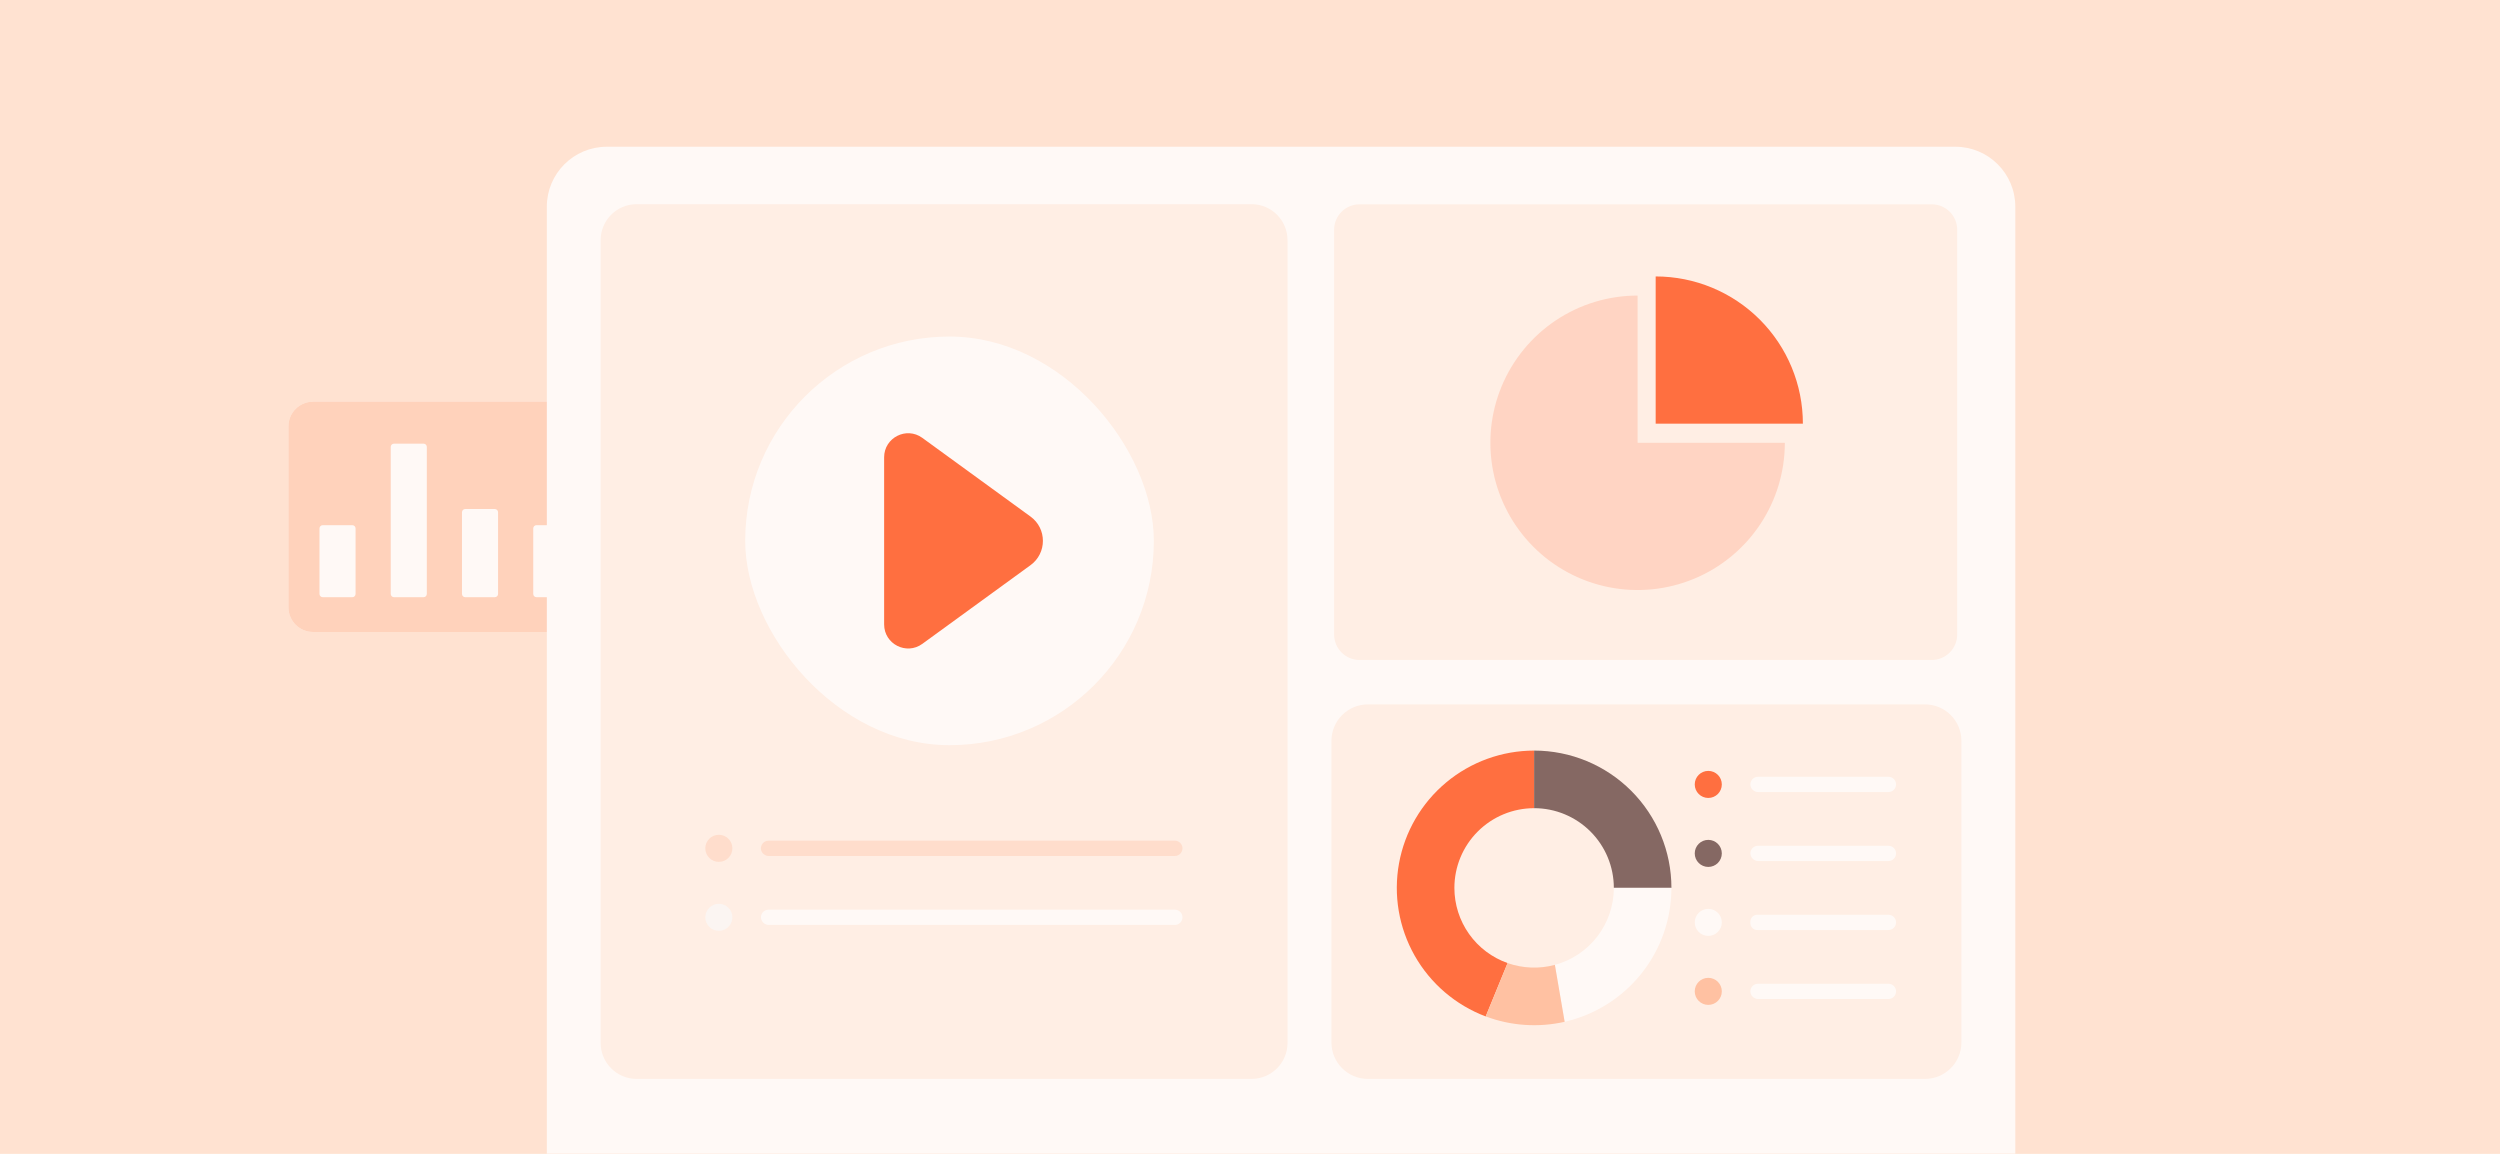 <svg width="208" height="96" viewBox="0 0 208 96" fill="none" xmlns="http://www.w3.org/2000/svg">
<g clip-path="url(#clip0_6126_14321)">
<rect width="208" height="96" fill="#FFE2D1"/>
<g opacity="0.8" clip-path="url(#clip1_6126_14321)">
<path d="M53.828 33.42H26.048C24.917 33.42 24 34.337 24 35.468V50.533C24 51.664 24.917 52.581 26.048 52.581H53.828C54.959 52.581 55.876 51.664 55.876 50.533V35.468C55.876 34.337 54.959 33.42 53.828 33.42Z" fill="white"/>
<path opacity="0.7" d="M53.828 33.42H26.048C24.917 33.42 24 34.337 24 35.468V50.533C24 51.664 24.917 52.581 26.048 52.581H53.828C54.959 52.581 55.876 51.664 55.876 50.533V35.468C55.876 34.337 54.959 33.42 53.828 33.42Z" fill="#FFB996"/>
<path d="M47.096 43.694H44.636C44.486 43.694 44.365 43.815 44.365 43.965V49.417C44.365 49.567 44.486 49.688 44.636 49.688H47.096C47.245 49.688 47.367 49.567 47.367 49.417V43.965C47.367 43.815 47.245 43.694 47.096 43.694Z" fill="white"/>
<path d="M53.023 39.032H50.563C50.413 39.032 50.292 39.153 50.292 39.303V49.417C50.292 49.567 50.413 49.688 50.563 49.688H53.023C53.173 49.688 53.294 49.567 53.294 49.417V39.303C53.294 39.153 53.173 39.032 53.023 39.032Z" fill="white"/>
<path d="M29.312 43.694H26.853C26.703 43.694 26.581 43.815 26.581 43.965V49.417C26.581 49.567 26.703 49.688 26.853 49.688H29.312C29.462 49.688 29.584 49.567 29.584 49.417V43.965C29.584 43.815 29.462 43.694 29.312 43.694Z" fill="white"/>
<path d="M35.24 36.912H32.78C32.631 36.912 32.509 37.033 32.509 37.183V49.417C32.509 49.567 32.631 49.688 32.78 49.688H35.24C35.39 49.688 35.511 49.567 35.511 49.417V37.183C35.511 37.033 35.39 36.912 35.24 36.912Z" fill="white"/>
<path d="M41.168 42.35H38.708C38.558 42.35 38.437 42.471 38.437 42.621V49.417C38.437 49.567 38.558 49.688 38.708 49.688H41.168C41.318 49.688 41.439 49.567 41.439 49.417V42.621C41.439 42.471 41.318 42.35 41.168 42.35Z" fill="white"/>
<g filter="url(#filter0_d_6126_14321)">
<path d="M50.485 102.335L162.685 102.335C165.44 102.335 167.674 100.101 167.674 97.346V15.198C167.674 12.443 165.44 10.209 162.685 10.209L50.485 10.209C47.729 10.209 45.496 12.443 45.496 15.198L45.496 97.346C45.496 100.101 47.729 102.335 50.485 102.335Z" fill="white"/>
</g>
<path d="M161.072 16.988H113.466C112.298 16.988 111.35 17.935 111.35 19.104V52.781C111.35 53.949 112.298 54.896 113.466 54.896H161.072C162.241 54.896 163.188 53.949 163.188 52.781V19.104C163.188 17.935 162.241 16.988 161.072 16.988Z" fill="white"/>
<path d="M160.722 17H113.116C111.947 17 111 17.947 111 19.116V52.793C111 53.961 111.947 54.909 113.116 54.909H160.722C161.891 54.909 162.838 53.961 162.838 52.793V19.116C162.838 17.947 161.891 17 160.722 17Z" fill="#FFF1E8"/>
<path opacity="0.2" d="M148.498 36.84C148.498 39.263 147.78 41.631 146.434 43.645C145.088 45.66 143.175 47.23 140.937 48.157C138.698 49.084 136.236 49.327 133.859 48.854C131.483 48.381 129.301 47.215 127.588 45.502C125.875 43.789 124.708 41.606 124.235 39.23C123.763 36.854 124.005 34.391 124.932 32.153C125.86 29.915 127.43 28.001 129.444 26.655C131.458 25.309 133.826 24.591 136.249 24.591V36.84H148.498Z" fill="#FF521C"/>
<path d="M150 35.249H137.752V23C141 23 144.116 24.291 146.413 26.588C148.71 28.885 150 32 150 35.249Z" fill="#FF521C"/>
<path d="M160.159 58.607H113.806C112.134 58.607 110.778 59.963 110.778 61.636V86.736C110.778 88.408 112.134 89.764 113.806 89.764H160.159C161.832 89.764 163.188 88.408 163.188 86.736V61.636C163.188 59.963 161.832 58.607 160.159 58.607Z" fill="#FFF1E8"/>
<path d="M142.129 66.39C142.751 66.39 143.255 65.886 143.255 65.264C143.255 64.642 142.751 64.138 142.129 64.138C141.507 64.138 141.003 64.642 141.003 65.264C141.003 65.886 141.507 66.39 142.129 66.39Z" fill="#FF521C"/>
<path d="M142.129 72.129C142.751 72.129 143.255 71.625 143.255 71.003C143.255 70.381 142.751 69.877 142.129 69.877C141.507 69.877 141.003 70.381 141.003 71.003C141.003 71.625 141.507 72.129 142.129 72.129Z" fill="#674A47"/>
<path d="M142.129 77.868C142.751 77.868 143.255 77.364 143.255 76.742C143.255 76.121 142.751 75.617 142.129 75.617C141.507 75.617 141.003 76.121 141.003 76.742C141.003 77.364 141.507 77.868 142.129 77.868Z" fill="white"/>
<path d="M142.129 83.607C142.751 83.607 143.255 83.103 143.255 82.481C143.255 81.86 142.751 81.356 142.129 81.356C141.507 81.356 141.003 81.86 141.003 82.481C141.003 83.103 141.507 83.607 142.129 83.607Z" fill="#FFB996"/>
<path d="M157.753 65.263C157.753 65.432 157.686 65.594 157.566 65.714C157.447 65.833 157.285 65.9 157.116 65.9H146.294C146.144 65.903 145.997 65.854 145.878 65.761C145.759 65.669 145.676 65.538 145.642 65.391C145.623 65.299 145.625 65.203 145.648 65.111C145.67 65.019 145.713 64.934 145.773 64.861C145.833 64.787 145.908 64.728 145.994 64.688C146.079 64.647 146.173 64.626 146.267 64.626H157.116C157.2 64.626 157.282 64.643 157.36 64.675C157.437 64.707 157.507 64.754 157.566 64.813C157.626 64.872 157.672 64.942 157.704 65.02C157.736 65.097 157.753 65.18 157.753 65.263Z" fill="white"/>
<path d="M157.753 71.003C157.753 71.172 157.686 71.334 157.566 71.453C157.447 71.573 157.285 71.64 157.116 71.64H146.301C146.212 71.641 146.125 71.625 146.043 71.591C145.961 71.558 145.887 71.509 145.824 71.447C145.762 71.384 145.712 71.31 145.679 71.228C145.646 71.146 145.629 71.059 145.63 70.97C145.639 70.807 145.71 70.653 145.828 70.541C145.947 70.429 146.104 70.366 146.267 70.366H157.116C157.2 70.366 157.282 70.382 157.36 70.415C157.437 70.447 157.507 70.493 157.566 70.552C157.625 70.612 157.672 70.682 157.704 70.759C157.736 70.836 157.753 70.919 157.753 71.003Z" fill="white"/>
<path d="M157.753 76.742C157.753 76.911 157.686 77.073 157.566 77.193C157.447 77.312 157.285 77.379 157.116 77.379H146.201C146.05 77.379 145.904 77.319 145.797 77.212C145.69 77.104 145.629 76.959 145.629 76.807V76.678C145.629 76.526 145.69 76.38 145.797 76.273C145.904 76.166 146.05 76.106 146.201 76.106H157.116C157.2 76.106 157.282 76.122 157.36 76.154C157.437 76.186 157.507 76.233 157.566 76.292C157.625 76.351 157.672 76.421 157.704 76.499C157.736 76.576 157.753 76.659 157.753 76.742Z" fill="white"/>
<path d="M157.753 82.482C157.753 82.651 157.686 82.813 157.566 82.932C157.447 83.052 157.285 83.119 157.116 83.119H146.297C146.146 83.122 145.999 83.073 145.88 82.98C145.76 82.888 145.677 82.757 145.642 82.61C145.623 82.518 145.625 82.422 145.648 82.33C145.67 82.239 145.713 82.153 145.773 82.08C145.833 82.007 145.908 81.948 145.993 81.907C146.079 81.867 146.172 81.845 146.267 81.846H157.116C157.199 81.845 157.282 81.862 157.359 81.894C157.437 81.926 157.507 81.973 157.566 82.032C157.625 82.091 157.672 82.161 157.704 82.238C157.736 82.315 157.753 82.398 157.753 82.482Z" fill="white"/>
<path d="M121.005 73.873C121.005 75.245 121.431 76.584 122.223 77.704C123.016 78.824 124.137 79.671 125.431 80.128L123.611 84.567C121.108 83.623 119.015 81.832 117.697 79.504C116.379 77.176 115.92 74.46 116.399 71.828C116.878 69.197 118.265 66.816 120.319 65.102C122.373 63.389 124.963 62.45 127.638 62.449V67.241C125.879 67.241 124.192 67.939 122.948 69.183C121.704 70.427 121.005 72.114 121.005 73.873Z" fill="#FF521C"/>
<path d="M139.063 73.873H134.271C134.271 72.114 133.572 70.427 132.328 69.183C131.084 67.939 129.397 67.24 127.638 67.24V62.448C130.668 62.448 133.574 63.652 135.716 65.794C137.859 67.937 139.063 70.843 139.063 73.873Z" fill="#674A47"/>
<path d="M139.063 73.873C139.062 76.462 138.183 78.973 136.569 80.997C134.955 83.021 132.702 84.437 130.178 85.014L129.366 80.277C130.774 79.897 132.017 79.064 132.904 77.906C133.79 76.748 134.271 75.331 134.271 73.873H139.063Z" fill="white"/>
<path d="M130.178 85.014C127.992 85.509 125.709 85.353 123.611 84.566L125.431 80.128C126.698 80.573 128.069 80.625 129.366 80.278L130.178 85.014Z" fill="#FFB996"/>
<path d="M104.127 16.988H52.968C51.315 16.988 49.975 18.328 49.975 19.981V86.771C49.975 88.424 51.315 89.764 52.968 89.764H104.127C105.78 89.764 107.12 88.424 107.12 86.771V19.981C107.12 18.328 105.78 16.988 104.127 16.988Z" fill="#FFF1E8"/>
<g opacity="0.6">
<path d="M59.808 71.706C60.43 71.706 60.934 71.202 60.934 70.58C60.934 69.959 60.43 69.455 59.808 69.455C59.186 69.455 58.682 69.959 58.682 70.58C58.682 71.202 59.186 71.706 59.808 71.706Z" fill="#FFCEB6"/>
<path d="M98.381 70.581C98.381 70.75 98.314 70.912 98.195 71.031C98.075 71.151 97.913 71.218 97.744 71.218H63.973C63.823 71.221 63.676 71.172 63.557 71.079C63.438 70.986 63.355 70.856 63.321 70.709C63.302 70.616 63.304 70.52 63.327 70.429C63.349 70.337 63.392 70.251 63.452 70.178C63.512 70.105 63.587 70.046 63.673 70.005C63.758 69.965 63.852 69.944 63.946 69.944H97.744C97.828 69.944 97.911 69.96 97.988 69.992C98.065 70.024 98.135 70.071 98.195 70.13C98.254 70.19 98.301 70.26 98.333 70.337C98.365 70.414 98.381 70.497 98.381 70.581Z" fill="#FFCEB6"/>
</g>
<path d="M59.808 77.446C60.43 77.446 60.934 76.942 60.934 76.32C60.934 75.698 60.43 75.194 59.808 75.194C59.186 75.194 58.682 75.698 58.682 76.32C58.682 76.942 59.186 77.446 59.808 77.446Z" fill="#FAFAFA"/>
<path d="M98.381 76.32C98.381 76.489 98.314 76.651 98.195 76.77C98.075 76.889 97.913 76.957 97.744 76.957H63.98C63.891 76.958 63.804 76.942 63.722 76.908C63.64 76.875 63.566 76.826 63.503 76.763C63.441 76.701 63.391 76.627 63.358 76.545C63.325 76.463 63.308 76.375 63.309 76.287C63.318 76.124 63.389 75.97 63.507 75.858C63.626 75.745 63.783 75.683 63.946 75.683H97.744C97.828 75.683 97.911 75.699 97.988 75.731C98.065 75.763 98.135 75.81 98.195 75.869C98.254 75.928 98.301 75.999 98.333 76.076C98.365 76.153 98.381 76.236 98.381 76.32Z" fill="white"/>
<rect x="62" y="28" width="34" height="34" rx="17" fill="white"/>
<path d="M73.56 38.047C73.56 36.413 75.414 35.468 76.736 36.43L85.74 42.978C87.113 43.976 87.113 46.023 85.74 47.022L76.736 53.57C75.414 54.531 73.56 53.587 73.56 51.952L73.56 45V38.047Z" fill="#FF521C"/>
</g>
</g>
<defs>
<filter id="filter0_d_6126_14321" x="41.496" y="8.209" width="130.178" height="100.126" filterUnits="userSpaceOnUse" color-interpolation-filters="sRGB">
<feFlood flood-opacity="0" result="BackgroundImageFix"/>
<feColorMatrix in="SourceAlpha" type="matrix" values="0 0 0 0 0 0 0 0 0 0 0 0 0 0 0 0 0 0 127 0" result="hardAlpha"/>
<feOffset dy="2"/>
<feGaussianBlur stdDeviation="2"/>
<feComposite in2="hardAlpha" operator="out"/>
<feColorMatrix type="matrix" values="0 0 0 0 0 0 0 0 0 0 0 0 0 0 0 0 0 0 0.02 0"/>
<feBlend mode="normal" in2="BackgroundImageFix" result="effect1_dropShadow_6126_14321"/>
<feBlend mode="normal" in="SourceGraphic" in2="effect1_dropShadow_6126_14321" result="shape"/>
</filter>
<clipPath id="clip0_6126_14321">
<rect width="208" height="96" fill="white"/>
</clipPath>
<clipPath id="clip1_6126_14321">
<rect width="160" height="160.456" fill="white" transform="translate(24 1)"/>
</clipPath>
</defs>
</svg>
